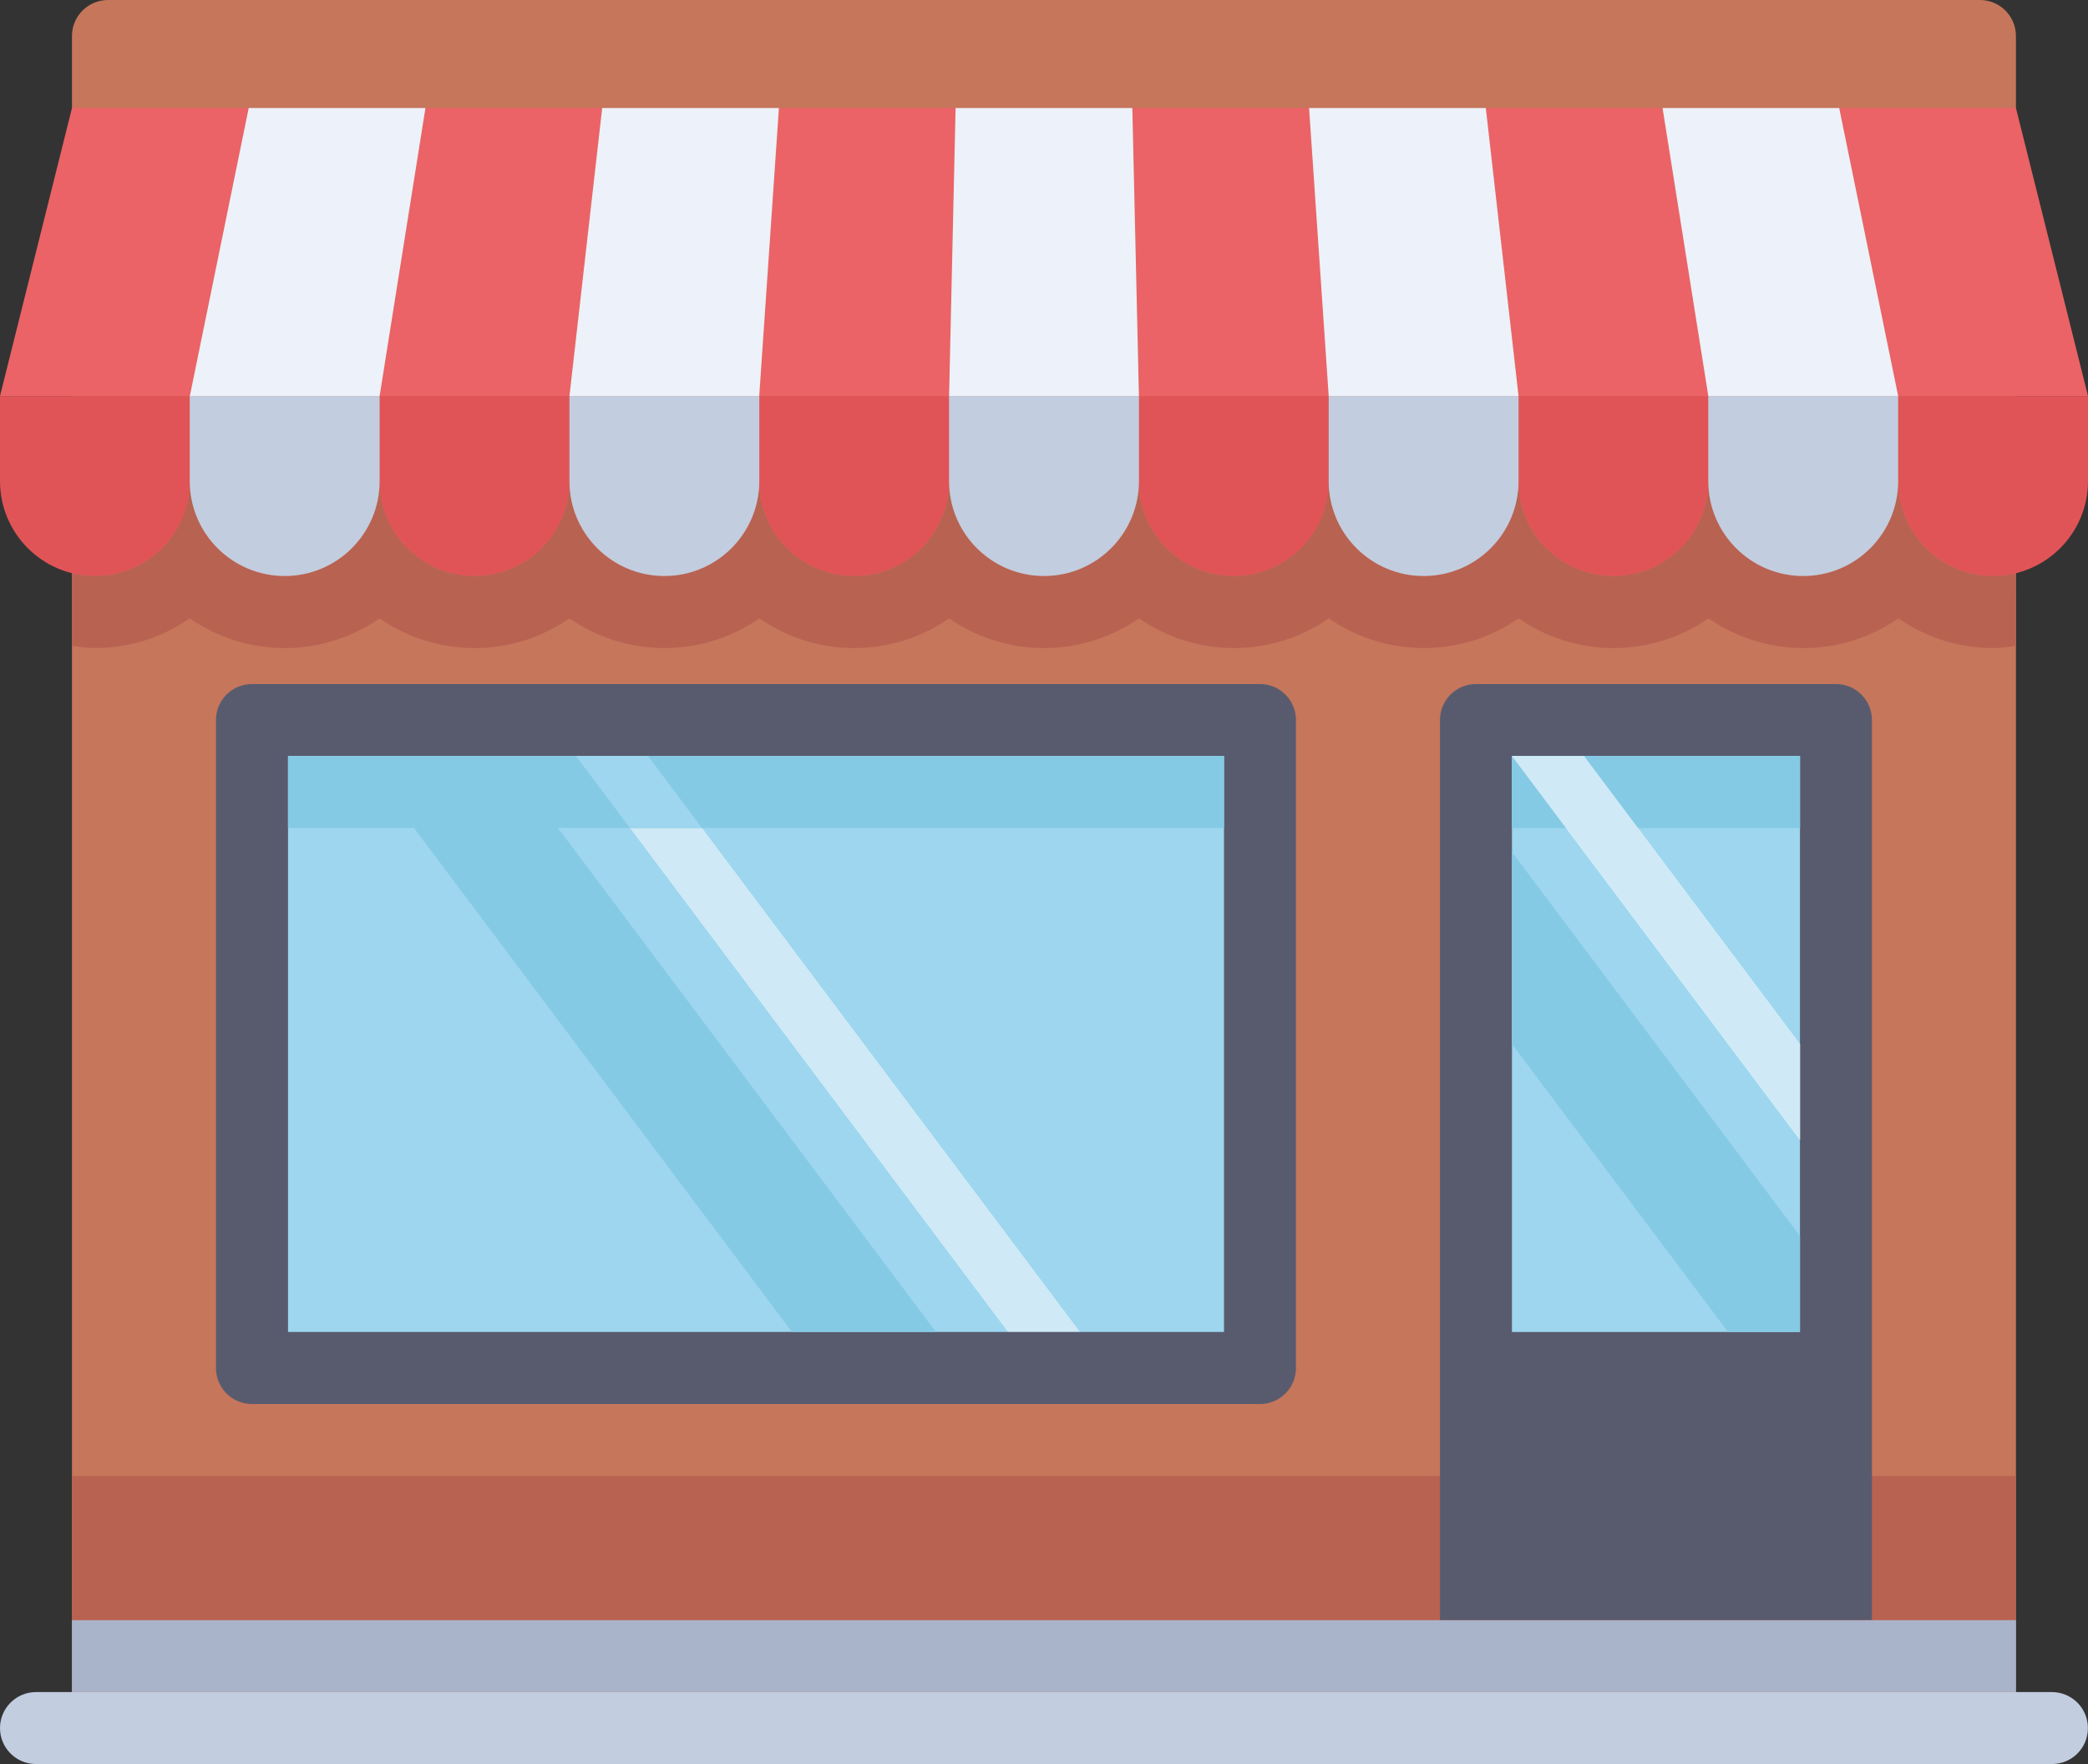 <?xml version="1.0" encoding="utf-8"?>
<!-- Generator: Adobe Illustrator 17.0.0, SVG Export Plug-In . SVG Version: 6.00 Build 0)  -->
<!DOCTYPE svg PUBLIC "-//W3C//DTD SVG 1.1//EN" "http://www.w3.org/Graphics/SVG/1.1/DTD/svg11.dtd">
<svg version="1.1" id="Layer_1" xmlns="http://www.w3.org/2000/svg" xmlns:xlink="http://www.w3.org/1999/xlink" x="0px" y="0px"
	 width="25.648px" height="21.668px" viewBox="0 0 25.648 21.668" enable-background="new 0 0 25.648 21.668" xml:space="preserve">
<rect x="0" y="0" width="25.648" height="21.668" fill="#333333" stroke="none"/>
<g>
	<path fill="#C6765B" d="M24.763,21.226H0.884V0.442C0.884,0.198,1.082,0,1.327,0h22.994c0.244,0,0.442,0.198,0.442,0.442V21.226z"
		/>
	<path fill="#B86252" d="M24.763,7.037c-0.091,0.023-0.184,0.038-0.281,0.038c-0.644,0-1.166-0.522-1.166-1.166
		c0,0.644-0.522,1.166-1.166,1.166c-0.644,0-1.166-0.522-1.166-1.166c0,0.644-0.522,1.166-1.166,1.166
		c-0.644,0-1.166-0.522-1.166-1.166c0,0.644-0.522,1.166-1.166,1.166s-1.166-0.522-1.166-1.166c0,0.644-0.522,1.166-1.166,1.166
		S13.99,6.553,13.99,5.909c0,0.644-0.522,1.166-1.166,1.166s-1.166-0.522-1.166-1.166c0,0.644-0.522,1.166-1.166,1.166
		S9.326,6.553,9.326,5.909c0,0.644-0.522,1.166-1.166,1.166c-0.644,0-1.166-0.522-1.166-1.166c0,0.644-0.522,1.166-1.166,1.166
		S4.663,6.553,4.663,5.909c0,0.644-0.522,1.166-1.166,1.166S2.331,6.553,2.331,5.909c0,0.644-0.522,1.166-1.166,1.166
		c-0.098,0-0.191-0.016-0.281-0.038v0.894C0.977,7.944,1.069,7.96,1.166,7.96C1.598,7.96,2,7.825,2.331,7.595
		C2.663,7.825,3.064,7.96,3.497,7.96c0.433,0,0.835-0.135,1.166-0.365C4.994,7.825,5.396,7.96,5.829,7.96s0.835-0.135,1.166-0.365
		C7.326,7.825,7.728,7.96,8.161,7.96c0.433,0,0.835-0.135,1.166-0.365c0.331,0.23,0.733,0.365,1.166,0.365
		c0.433,0,0.835-0.135,1.166-0.365c0.331,0.23,0.733,0.365,1.166,0.365c0.433,0,0.835-0.135,1.166-0.365
		c0.331,0.23,0.733,0.365,1.166,0.365s0.835-0.135,1.166-0.365c0.331,0.23,0.733,0.365,1.166,0.365s0.835-0.135,1.166-0.365
		c0.331,0.23,0.733,0.365,1.166,0.365s0.835-0.135,1.166-0.365c0.331,0.23,0.733,0.365,1.166,0.365c0.433,0,0.835-0.135,1.166-0.365
		c0.331,0.23,0.733,0.365,1.166,0.365c0.096,0,0.189-0.016,0.281-0.028L24.763,7.037L24.763,7.037L24.763,7.037z"/>
	<rect x="3.095" y="8.844" fill="#9DD6EE" width="12.382" height="7.96"/>
	<polygon fill="#CFEAF6" points="13.266,16.361 12.382,16.361 7.075,9.286 7.96,9.286 	"/>
	<g>
		<path fill="#E05457" d="M10.492,7.075L10.492,7.075c-0.644,0-1.166-0.522-1.166-1.166V4.864h2.332v1.045
			C11.658,6.553,11.136,7.075,10.492,7.075z"/>
		<path fill="#E05457" d="M15.155,7.075L15.155,7.075c-0.644,0-1.166-0.522-1.166-1.166V4.864h2.332v1.045
			C16.321,6.553,15.799,7.075,15.155,7.075z"/>
		<path fill="#E05457" d="M5.829,7.075L5.829,7.075c-0.644,0-1.166-0.522-1.166-1.166V4.864h2.332v1.045
			C6.995,6.553,6.473,7.075,5.829,7.075z"/>
		<path fill="#E05457" d="M1.166,7.075L1.166,7.075C0.522,7.075,0,6.553,0,5.909V4.864h2.332v1.045
			C2.332,6.553,1.81,7.075,1.166,7.075z"/>
		<path fill="#E05457" d="M19.819,7.075L19.819,7.075c-0.644,0-1.166-0.522-1.166-1.166V4.864h2.332v1.045
			C20.984,6.553,20.463,7.075,19.819,7.075z"/>
	</g>
	<g>
		<path fill="#C2CDDF" d="M8.161,7.075L8.161,7.075c-0.644,0-1.166-0.522-1.166-1.166V4.864h2.332v1.045
			C9.326,6.553,8.805,7.075,8.161,7.075z"/>
		<path fill="#C2CDDF" d="M17.487,7.075L17.487,7.075c-0.644,0-1.166-0.522-1.166-1.166V4.864h2.332v1.045
			C18.653,6.553,18.131,7.075,17.487,7.075z"/>
	</g>
	<path fill="#E05457" d="M24.482,7.075L24.482,7.075c-0.644,0-1.166-0.522-1.166-1.166V4.864h2.332v1.045
		C25.648,6.553,25.126,7.075,24.482,7.075z"/>
	<g>
		<path fill="#C2CDDF" d="M22.15,7.075L22.15,7.075c-0.644,0-1.166-0.522-1.166-1.166V4.864h2.332v1.045
			C23.316,6.553,22.794,7.075,22.15,7.075z"/>
		<path fill="#C2CDDF" d="M3.497,7.075L3.497,7.075c-0.644,0-1.166-0.522-1.166-1.166V4.864h2.332v1.045
			C4.663,6.553,4.141,7.075,3.497,7.075z"/>
		<path fill="#C2CDDF" d="M12.824,7.075L12.824,7.075c-0.644,0-1.166-0.522-1.166-1.166V4.864h2.332v1.045
			C13.99,6.553,13.468,7.075,12.824,7.075z"/>
	</g>
	<g>
		<polygon fill="#EB6366" points="11.658,4.864 9.326,4.864 9.568,1.327 11.738,1.327 		"/>
		<polygon fill="#EB6366" points="16.321,4.864 13.99,4.864 13.909,1.327 16.08,1.327 		"/>
		<polygon fill="#EB6366" points="6.995,4.864 4.663,4.864 5.226,1.327 7.397,1.327 		"/>
		<polygon fill="#EB6366" points="2.332,4.864 0,4.864 0.884,1.327 3.055,1.327 		"/>
		<polygon fill="#EB6366" points="20.984,4.864 18.653,4.864 18.251,1.327 20.422,1.327 		"/>
	</g>
	<g>
		<polygon fill="#EDF1F9" points="9.326,4.864 6.995,4.864 7.397,1.327 9.568,1.327 		"/>
		<polygon fill="#EDF1F9" points="18.653,4.864 16.321,4.864 16.08,1.327 18.251,1.327 		"/>
	</g>
	<polygon fill="#EB6366" points="25.648,4.864 23.316,4.864 22.592,1.327 24.763,1.327 	"/>
	<g>
		<polygon fill="#EDF1F9" points="23.316,4.864 20.984,4.864 20.422,1.327 22.592,1.327 		"/>
		<polygon fill="#EDF1F9" points="4.663,4.864 2.332,4.864 3.055,1.327 5.226,1.327 		"/>
		<polygon fill="#EDF1F9" points="13.99,4.864 11.658,4.864 11.738,1.327 13.909,1.327 		"/>
	</g>
	<path fill="#C2CDDF" d="M25.205,21.668H0.442C0.198,21.668,0,21.47,0,21.226l0,0c0-0.244,0.198-0.442,0.442-0.442h24.763
		c0.244,0,0.442,0.198,0.442,0.442l0,0C25.648,21.47,25.45,21.668,25.205,21.668z"/>
	<g opacity="0.97">
		<rect x="0.884" y="19.899" fill="#A9B6CF" width="23.879" height="0.884"/>
	</g>
	<rect x="0.884" y="18.13" fill="#B86252" width="23.879" height="1.769"/>
	<g>
		<path fill="#585B6E" d="M15.035,9.286v7.075H3.538V9.286H15.035 M15.477,8.402H3.095c-0.244,0-0.442,0.198-0.442,0.442v7.96
			c0,0.244,0.198,0.442,0.442,0.442h12.382c0.244,0,0.442-0.198,0.442-0.442v-7.96C15.919,8.6,15.721,8.402,15.477,8.402
			L15.477,8.402z"/>
		<path fill="#585B6E" d="M22.552,8.402H18.13c-0.244,0-0.442,0.198-0.442,0.442v11.055h5.306V8.844
			C22.994,8.6,22.796,8.402,22.552,8.402z"/>
	</g>
	<rect x="18.572" y="9.286" fill="#9DD6EE" width="3.538" height="7.075"/>
	<rect x="3.538" y="9.286" fill="#85CAE5" width="11.497" height="0.884"/>
	<rect id="SVGCleanerId_0" x="18.572" y="9.286" fill="#85CAE5" width="3.538" height="0.884"/>
	<polygon fill="#85CAE5" points="11.497,16.361 9.728,16.361 4.422,9.286 6.191,9.286 	"/>
	<polygon fill="#9DD6EE" points="8.623,10.171 7.96,9.286 7.075,9.286 7.739,10.171 	"/>
	<polygon fill="#CFEAF6" points="22.11,12.824 19.457,9.286 18.572,9.286 22.11,14.003 	"/>
	<polygon fill="#9DD6EE" points="20.12,10.171 19.457,9.286 18.572,9.286 19.236,10.171 	"/>
	<g>
		<rect id="SVGCleanerId_0_1_" x="18.572" y="9.286" fill="#85CAE5" width="3.538" height="0.884"/>
	</g>
	<polygon fill="#CFEAF6" points="22.11,12.824 19.457,9.286 18.572,9.286 22.11,14.003 	"/>
	<polygon fill="#85CAE5" points="18.572,10.465 18.572,12.824 21.226,16.361 22.11,16.361 22.11,15.182 	"/>
</g>
</svg>

